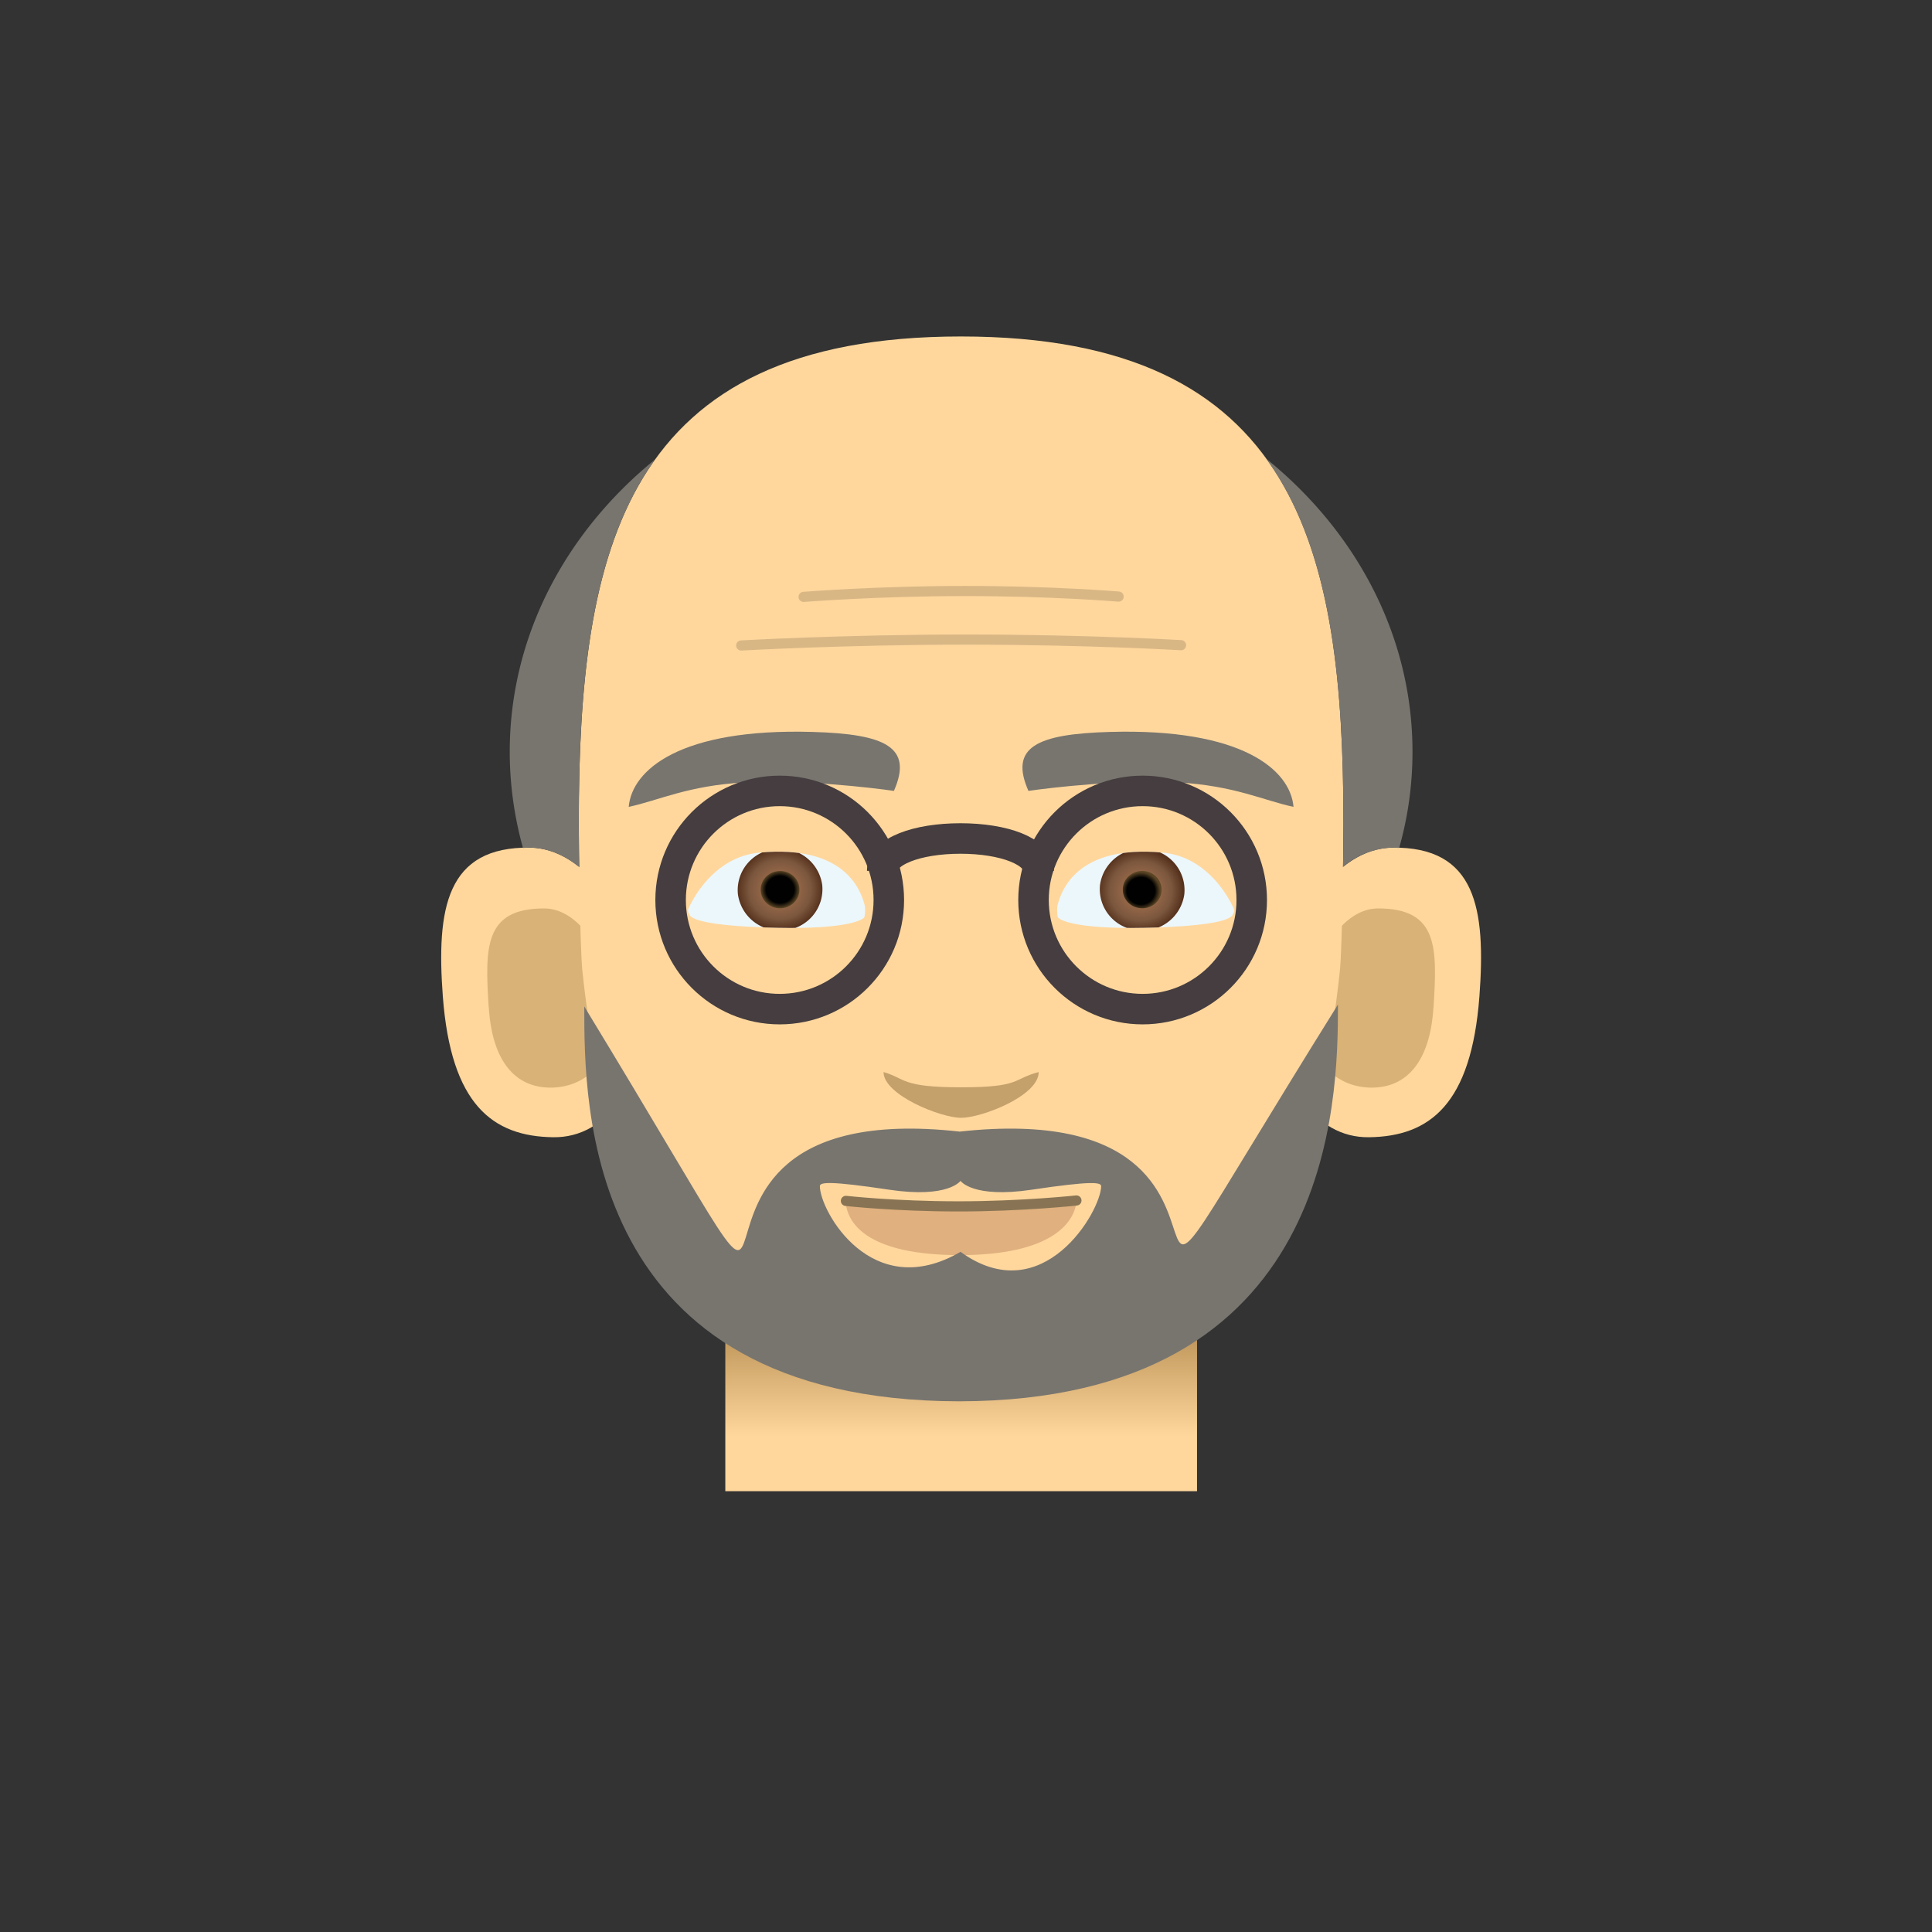 <svg xmlns="http://www.w3.org/2000/svg" xmlns:xlink="http://www.w3.org/1999/xlink" viewBox="0 0 190 190"><rect x="0" y="0" width="190" height="190" fill="#333333" stroke="none"/><path fill="#FFD79D" d="M43.55 98c.8 10.6 4.87 13.76 10.85 13.84 5.37.08 9.18-5.38 8.57-13.55-.61-8.16-5.45-14.85-10.82-14.93-8.28-.12-9.24 6.02-8.6 14.65z"/><path fill="#D9B277" d="M48.07 99.06c.33 5.38 2.65 7.88 6.02 7.9 3.36.03 6.5-2.43 6.17-7.82-.34-5.39-3.34-9.77-6.7-9.8-6-.03-5.86 3.9-5.5 9.72z"/><path fill="#FFD79D" d="M145.49 98c-.8 10.6-4.87 13.76-10.85 13.84-5.37.08-9.18-5.38-8.57-13.55.61-8.16 5.45-14.85 10.82-14.93 8.29-.12 9.24 6.02 8.6 14.65z"/><path fill="#D9B277" d="M140.97 99.06c-.33 5.38-2.65 7.88-6.02 7.9-3.36.03-6.5-2.43-6.17-7.82.34-5.39 3.34-9.77 6.7-9.8 6-.03 5.86 3.9 5.5 9.72z"/><linearGradient id="a" x1="94.52" x2="94.52" y1="149.88" y2="131.53" gradientUnits="userSpaceOnUse"><stop offset=".47" stop-color="#ffd79d"/><stop offset="1" stop-color="#c1985c"/></linearGradient><path fill="url(#a)" d="M71.33 126.21h46.39v20.44H71.33z"/><path fill="#FFD79D" d="M132.12 80.94c0 2.38-.12 12.27-.35 14.5-2.35 22.86-11.87 37.42-27.12 38.65-2.19 1.88-3.36 3.28-10.13 3.28-6.77 0-7.75-1.24-10.06-3.26-15.33-.67-24.82-15.67-27.19-38.67-.23-2.23-.35-12.12-.35-14.5 0-26.97 4.45-47.85 37.58-47.85 33.13 0 37.62 20.88 37.62 47.85z"/><path fill="#C4A06B" d="M94.52 106.93c-5.92 0-5.4-.85-7.63-1.5 0 2.25 5.62 4.5 7.63 4.5s7.63-2.15 7.63-4.5c-2.6.68-1.7 1.5-7.63 1.5z"/><path fill="#E0B07E" d="M94.22 118.64c-5.22 0-9.49-.5-11.07-.77 0 2.29 1.94 5.56 11.25 5.56 9.35 0 11.48-3.45 11.48-5.6a80.8 80.8 0 0 1-11.66.81z"/><path fill="none" stroke="#887454" stroke-miterlimit="10" d="M83.19 118.1s4.8.54 11.07.54c6.26 0 11.6-.58 11.6-.58" stroke-linecap="round" stroke-linejoin="round"/><g><path fill="#78756F" d="M73.24 76.94c5.38-.3 12.48.52 14.67.84 1.9-4.3-.81-5.6-8.04-5.8-12.93-.37-17.72 3.7-18.04 7.37 2.9-.61 5.83-2.1 11.4-2.4zM115.8 76.94c-5.37-.3-12.48.52-14.66.84-1.9-4.3.8-5.6 8.03-5.8 12.93-.37 17.72 3.7 18.04 7.37-2.9-.61-5.83-2.1-11.4-2.4z"/></g><g><path fill="#ECF7FB" d="M85.05 89.08c-.38-1.52-1.94-6.01-10.35-5.23-5.15.47-7.16 5.96-7 5.52a.5.5 0 0 0 .06.47c.1.12-.27 1.1 7.54 1.37 6.64.23 9.08-.45 9.66-.95.14-.1.13-1 .09-1.18z"/><defs><path id="b" d="M85.05 89.08c-.38-1.52-1.94-6.01-10.35-5.23-5.15.47-7.16 5.96-7 5.52a.5.5 0 0 0 .06.47c.1.12-.27 1.1 7.54 1.37 6.64.23 9.08-.45 9.66-.95.14-.1.13-1 .09-1.18z"/></defs><clipPath id="c"><use xlink:href="#b" overflow="visible"/></clipPath><g clip-path="url(#c)"><radialGradient id="d" cx="21.04" cy="165.04" r="4.32" gradientTransform="matrix(.959 -.106 .11 .922 38.38 -62.46)" gradientUnits="userSpaceOnUse"><stop offset=".01" stop-color="#b37852"/><stop offset=".73" stop-color="#7b573e"/><stop offset="1" stop-color="#57321d"/></radialGradient><path fill="url(#d)" d="M72.57 87.95a4.14 4.14 0 0 0 4.62 3.53 4.05 4.05 0 0 0 3.67-4.45 4.14 4.14 0 0 0-4.62-3.53 4.05 4.05 0 0 0-3.67 4.45z"/><radialGradient id="e" cx="21.04" cy="165.04" r="1.98" gradientTransform="matrix(.959 -.106 .11 .922 38.38 -62.46)" gradientUnits="userSpaceOnUse"><stop offset=".72" stop-color="#010101"/><stop offset="1" stop-color="#5a4524"/></radialGradient><path fill="url(#e)" d="M78.61 87.28c.12 1.01-.63 1.92-1.68 2.03-1.05.12-2-.6-2.11-1.61-.13-1 .63-1.92 1.68-2.03 1.04-.12 2 .6 2.11 1.61z"/></g><path fill="#ECF7FB" d="M103.99 89.08c.38-1.52 1.94-6.01 10.35-5.23 5.15.47 7.16 5.96 7 5.52a.5.5 0 0 1-.06.47c-.1.12.27 1.1-7.54 1.37-6.64.23-9.08-.45-9.66-.95-.14-.1-.13-1-.09-1.18z"/><g><defs><path id="f" d="M103.99 89.08c.38-1.52 1.94-6.01 10.35-5.23 5.15.47 7.16 5.96 7 5.52a.5.5 0 0 1-.06.47c-.1.12.27 1.1-7.54 1.37-6.64.23-9.08-.45-9.66-.95-.14-.1-.13-1-.09-1.18z"/></defs><clipPath id="g"><use xlink:href="#f" overflow="visible"/></clipPath><g clip-path="url(#g)"><radialGradient id="h" cx="-633.87" cy="89.89" r="4.32" gradientTransform="matrix(-.959 -.106 -.11 .922 -485.8 -62.46)" gradientUnits="userSpaceOnUse"><stop offset=".01" stop-color="#b37852"/><stop offset=".73" stop-color="#7b573e"/><stop offset="1" stop-color="#57321d"/></radialGradient><path fill="url(#h)" d="M116.47 87.95a4.14 4.14 0 0 1-4.62 3.53 4.05 4.05 0 0 1-3.67-4.45 4.14 4.14 0 0 1 4.62-3.53 4.05 4.05 0 0 1 3.67 4.45z"/><radialGradient id="i" cx="-633.87" cy="89.89" r="1.98" gradientTransform="matrix(-.959 -.106 -.11 .922 -485.8 -62.46)" gradientUnits="userSpaceOnUse"><stop offset=".72" stop-color="#010101"/><stop offset="1" stop-color="#5a4524"/></radialGradient><path fill="url(#i)" d="M110.43 87.28c-.12 1.01.63 1.92 1.68 2.03 1.05.12 2-.6 2.11-1.61.12-1-.63-1.92-1.68-2.03-1.04-.12-2 .6-2.11 1.61z"/></g></g></g><g fill="none" stroke="#D9B785" stroke-miterlimit="10" stroke-linecap="round" stroke-linejoin="round"><path d="M116.15 63.45s-9.18-.55-21.14-.55c-11.95 0-22.12.58-22.12.58M110.01 58.67s-6.57-.55-15.13-.55-15.85.58-15.85.58"/></g><g fill="#78756F"><path d="M56.96 85.25c-.03-1.89-.04-3.52-.04-4.3 0-14.43 1.27-27.1 7.52-35.78-8.8 7.15-14.31 17.39-14.31 28.76 0 3.26.46 6.43 1.3 9.46.25-.01.47-.03.72-.03 1.7.03 3.33.71 4.8 1.9zM132.08 85.25a7.9 7.9 0 0 1 4.8-1.89c.26 0 .48.02.72.03.86-3.03 1.31-6.2 1.31-9.46 0-11.41-5.55-21.68-14.4-28.83 6.31 8.68 7.6 21.38 7.6 35.84 0 .8 0 2.42-.03 4.31z"/></g><path fill="#78756F" d="M94.33 111.28c-36.02-3.99-7.62 35.74-36.87-12.3 0 9.62-.1 38.76 36.83 38.83h.07c36.89-.07 37.22-29.54 37.22-39.02-29.34 47.03-1 8.5-37.25 12.5zm.13 11.83c-8.74 5.1-13.83-4.04-13.83-6.46 0-.4.98-.52 6.81.35 5.84.87 7.02-.87 7.02-.87s1.18 1.74 7.01.87c5.84-.87 6.82-.74 6.82-.35 0 2.41-5.72 12.33-13.83 6.46z"/><g><g fill="none" stroke="#453D3F" stroke-width="3" stroke-miterlimit="10"><circle cx="76.68" cy="88.51" r="10.73"/><circle cx="112.37" cy="88.51" r="10.73"/><path d="M86.76 85.64c0-1.93 3.44-3.18 7.7-3.18 4.24 0 7.69 1.25 7.69 3.18"/></g></g><path fill="none" d="M179.83-.53H10.17a10.7 10.7 0 0 0-10.7 10.7v169.66c0 5.9 4.8 10.7 10.7 10.7h169.66c5.9 0 10.7-4.8 10.7-10.7V10.17c0-5.9-4.8-10.7-10.7-10.7z"/></svg>